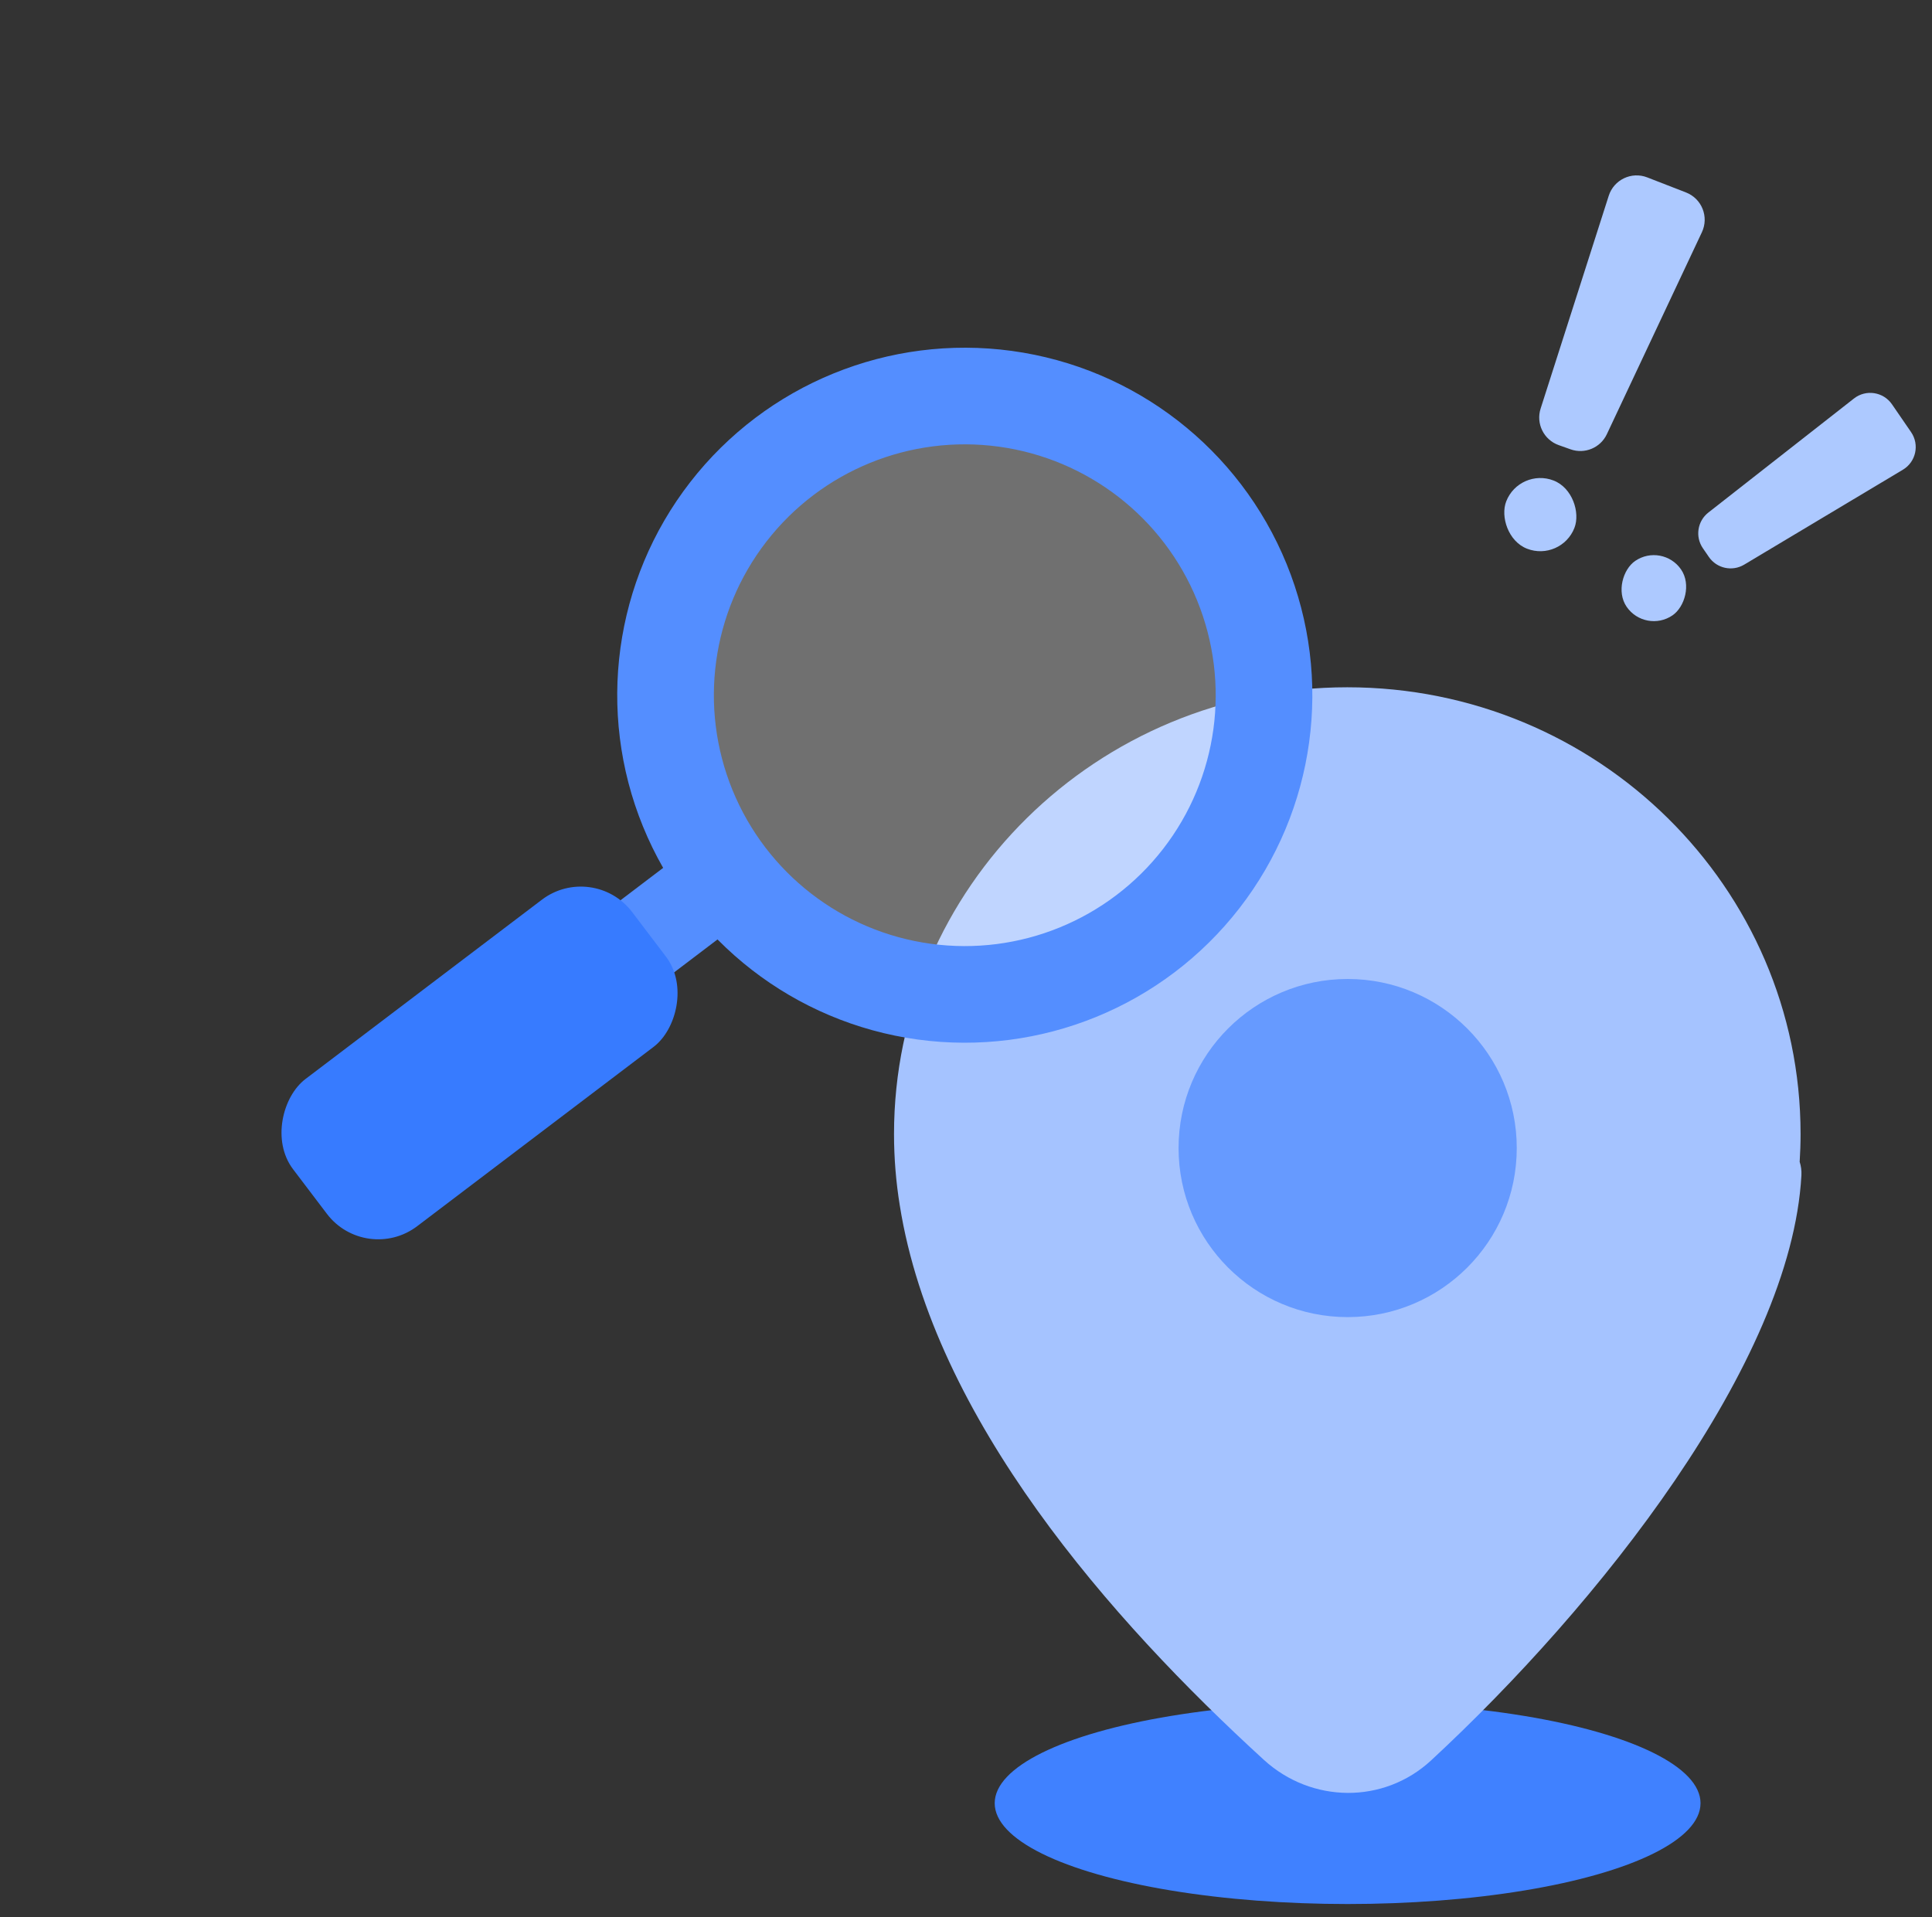 <svg width="132" height="131" viewBox="0 0 132 131" fill="none" xmlns="http://www.w3.org/2000/svg">
<rect x="0" y="0" width="132" height="131" fill="#333333" stroke="none"/>
<ellipse cx="92.073" cy="123.221" rx="24.112" ry="6.889" fill="#4081FF"/>
<path d="M92.052 46.965C109.155 46.965 123.02 60.635 123.021 77.498C123.021 78.134 122.998 78.766 122.959 79.393C123.052 79.68 123.096 79.991 123.078 80.318C122.371 93.154 109.172 109.743 97.777 120.296C94.543 123.291 89.607 123.233 86.353 120.26C75.893 110.706 63.793 96.922 61.477 82.378C61.219 80.789 61.082 79.159 61.082 77.498C61.082 60.635 74.948 46.965 92.052 46.965Z" fill="#A5C3FF"/>
<circle cx="92.076" cy="78.451" r="11.553" fill="#669AFF"/>
<circle cx="65.917" cy="47.507" r="20.445" transform="rotate(97.792 65.917 47.507)" fill="white" fill-opacity="0.3" stroke="#548EFF" stroke-width="6.603"/>
<path d="M48.648 60.625L41.347 66.169" stroke="#548EFF" stroke-width="6.141"/>
<rect x="40.531" y="58.82" width="12.625" height="29.078" rx="4.402" transform="rotate(52.817 40.531 58.82)" fill="#377BFF"/>
<path d="M109.914 13.377C110.266 12.279 111.47 11.704 112.544 12.122L115.194 13.152C116.274 13.572 116.772 14.819 116.279 15.868L109.784 29.672C109.346 30.603 108.273 31.049 107.304 30.704L106.494 30.416C105.477 30.054 104.93 28.951 105.259 27.922L109.914 13.377Z" fill="#ADC9FF"/>
<rect x="103.816" y="31.93" width="5" height="5" rx="2.5" transform="rotate(21.25 103.816 31.93)" fill="#ADC9FF"/>
<path d="M126.668 27.231C127.487 26.589 128.678 26.772 129.267 27.63L130.571 29.529C131.16 30.387 130.904 31.564 130.011 32.098L119.167 38.585C118.35 39.074 117.293 38.843 116.754 38.058L116.347 37.465C115.807 36.68 115.971 35.611 116.721 35.024L126.668 27.231Z" fill="#ADC9FF"/>
<rect x="113.578" y="37.055" width="4.509" height="4.509" rx="2.254" transform="rotate(55.517 113.578 37.055)" fill="#ADC9FF"/>
</svg>
